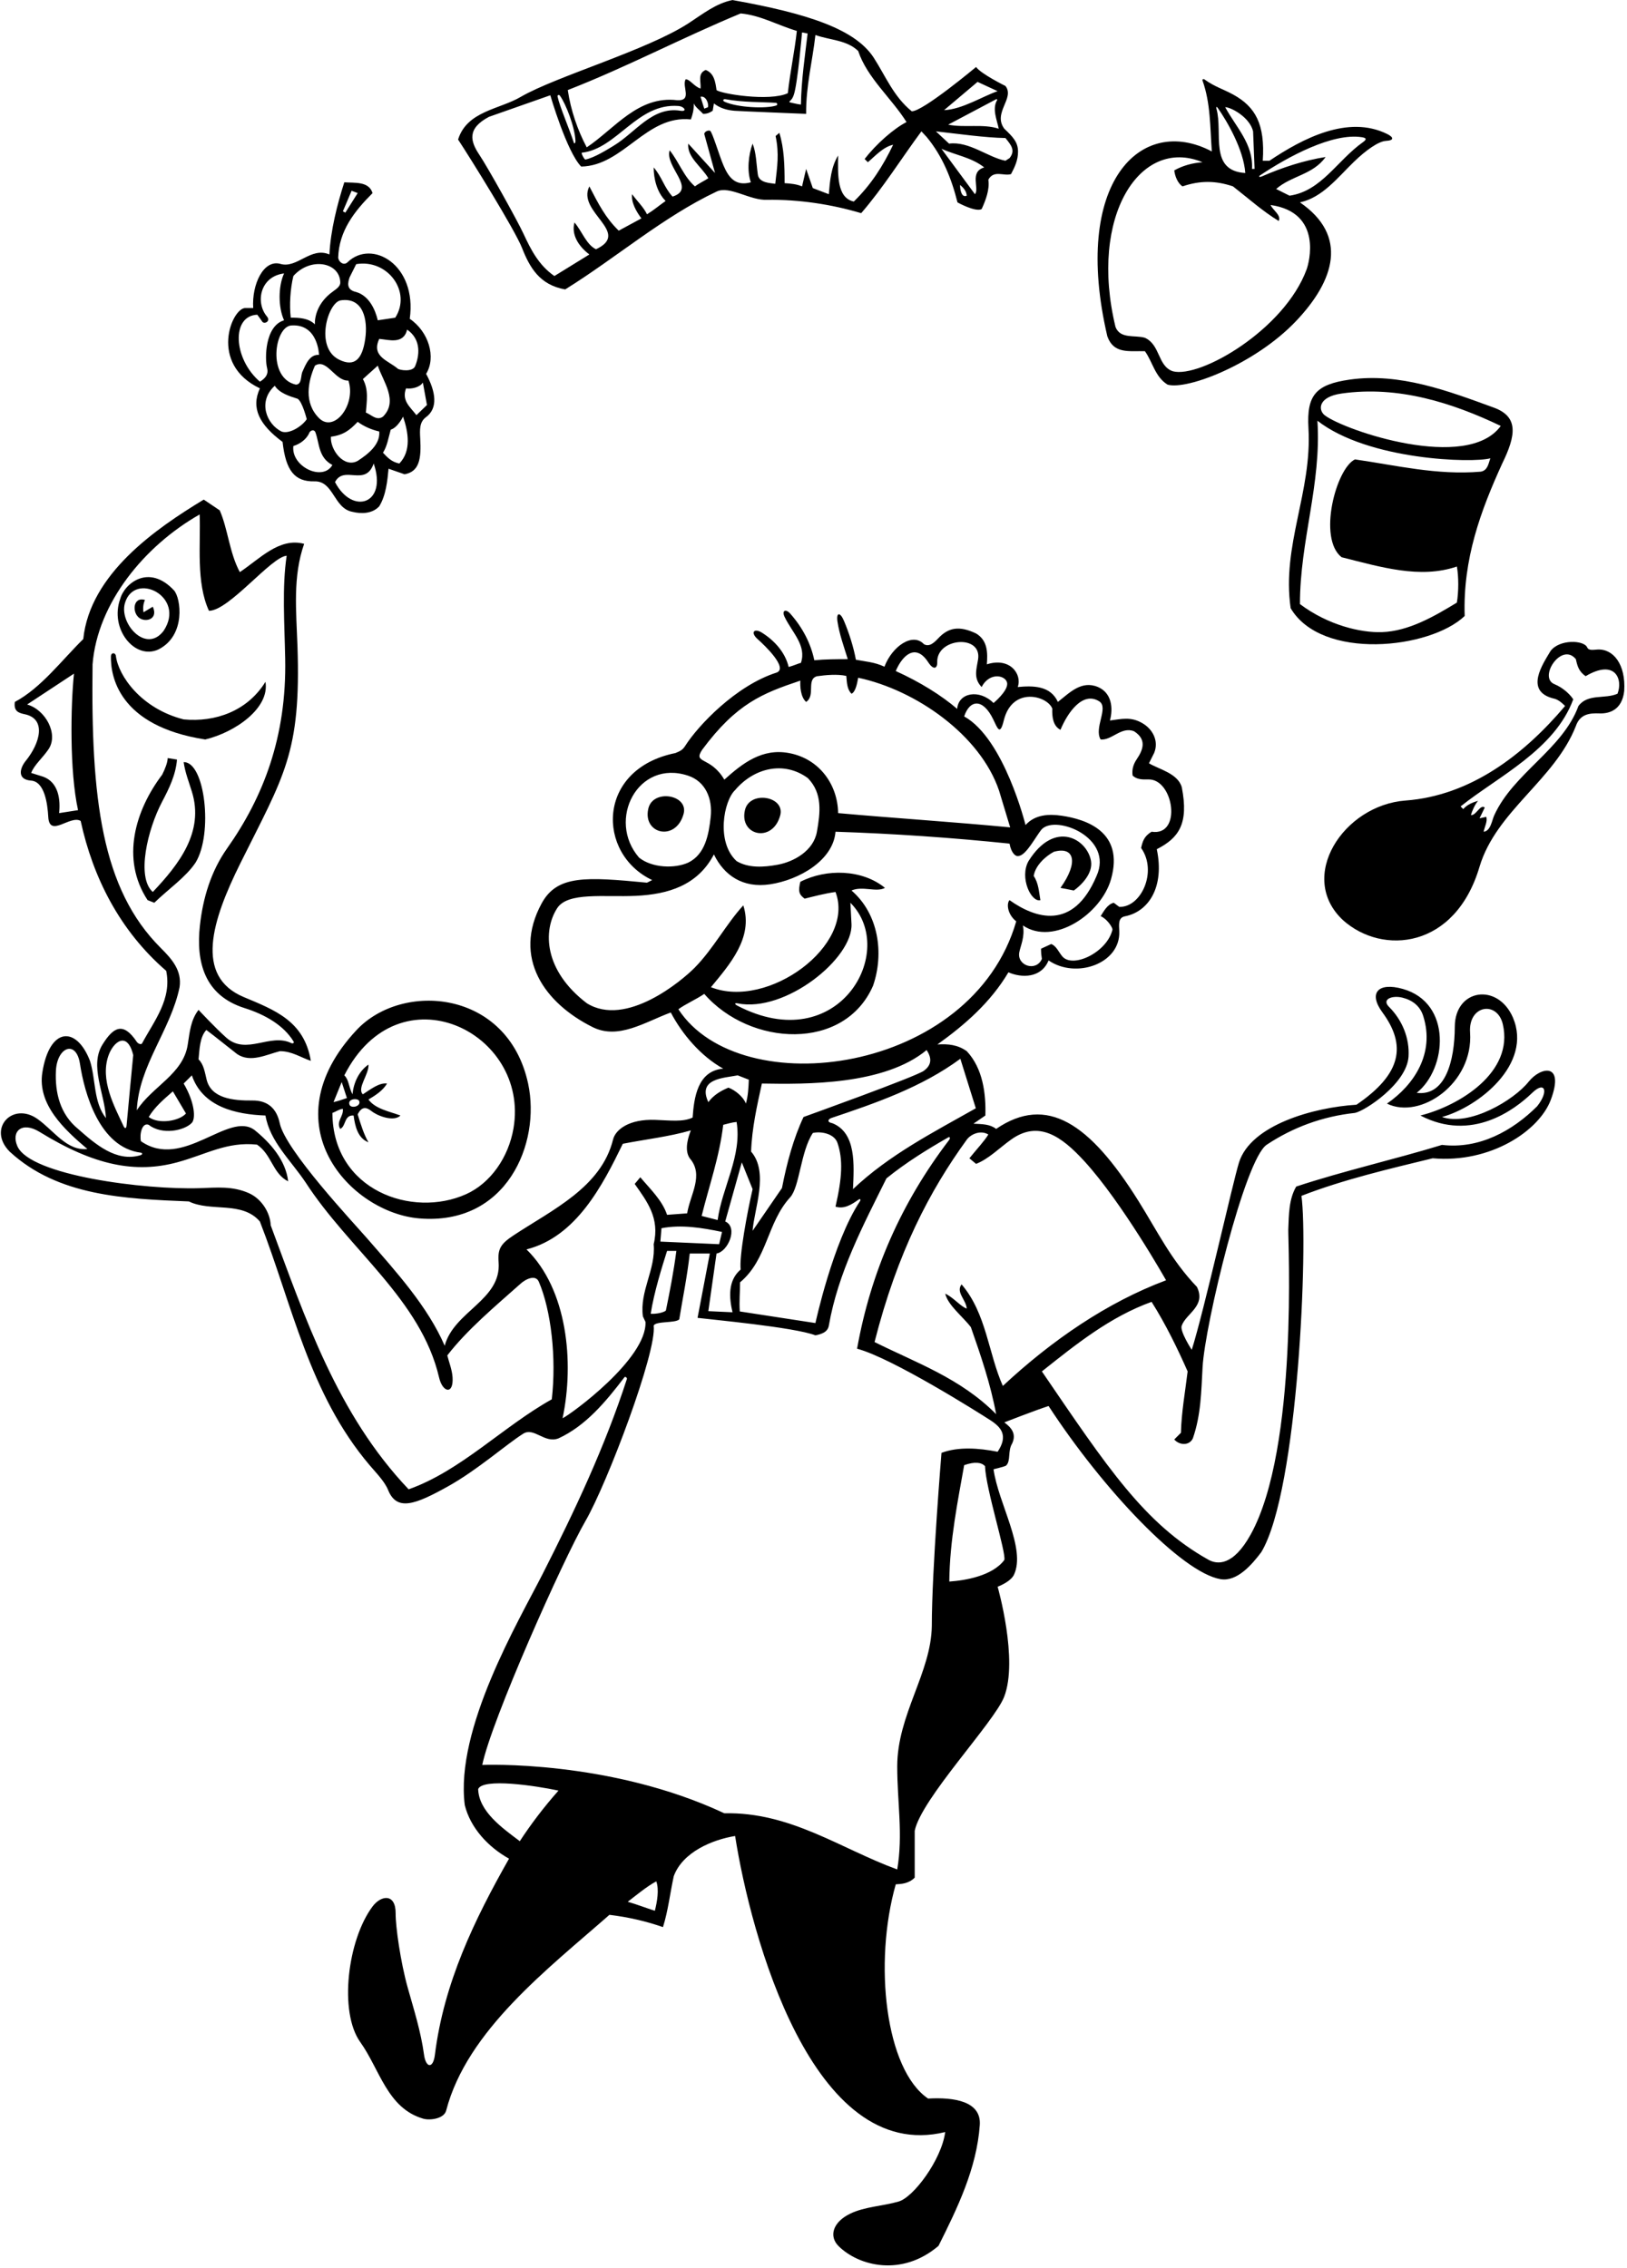 <?xml version="1.0" encoding="UTF-8"?>
<svg xmlns="http://www.w3.org/2000/svg" xmlns:xlink="http://www.w3.org/1999/xlink" width="521pt" height="726pt" viewBox="0 0 521 726" version="1.1">
<g id="surface1">
<path style=" stroke:none;fill-rule:nonzero;fill:rgb(0%,0%,0%);fill-opacity:1;" d="M 180.98 92.656 C 197.297 82.535 212.297 69.438 229.445 61.34 C 233.598 59.301 240.281 64.316 245.758 63.961 C 255.762 63.84 266.238 65.387 275.766 68.246 C 282.789 60.148 288.625 50.742 295.055 42.051 L 296.723 43.836 C 301.84 50.027 304.699 57.172 306.605 64.793 C 306.605 64.793 312.32 67.984 314.344 66.938 C 315.652 64.078 316.965 60.625 316.488 57.527 C 318.273 54.312 321.367 56.457 323.75 55.742 C 324.891 53.57 326.027 51.305 325.992 48.48 C 325.957 45.609 324.535 43.961 321.605 41.215 C 317.797 36.098 325.059 31.453 321.965 27.523 C 321.965 27.523 314.188 23.699 312.559 21.449 C 312.559 21.449 295.422 35.785 291.957 35.621 C 286.156 30.949 283.508 24.223 279.789 18.48 C 273.91 9.395 258.863 4.348 234.566 0.016 C 229.254 1.059 225.004 4.52 220.484 7.449 C 207.09 16.133 178.223 24.395 166.812 30.977 C 160.023 35.023 149.547 35.5 146.688 44.672 C 150.617 50.621 164.871 73.555 167.172 79.398 C 169.648 85.691 172.836 91.234 180.98 92.656 Z M 307.438 59.195 C 308.617 60.199 309.461 61.223 309.578 62.648 C 307.93 63.422 307.406 60.758 307.438 59.195 Z M 312.199 62.172 L 301.484 47.645 C 306.008 49.672 311.129 50.387 315.176 53.602 C 310.297 55.027 313.746 60.387 312.199 62.172 Z M 319.82 41.215 C 314.938 39.551 308.746 40.977 303.629 39.906 L 319.062 31.734 C 319.062 31.734 319.445 31.801 319.301 32.047 C 317.617 34.836 319.273 38.48 319.82 41.215 Z M 313.035 26.215 L 319.465 29.191 C 314.82 30.738 308.152 35.023 302.316 35.262 Z M 321.965 44.191 C 323.695 46.348 325.297 48.121 323.273 50.621 L 321.965 51.457 C 316.367 50.387 310.34 45.145 303.91 45.98 L 299.699 42.051 C 307.078 42.883 315.414 44.074 321.965 44.191 Z M 258.617 10.734 C 257.785 17.758 256.602 25.617 256.473 33.477 C 255.512 33.375 254.59 33.145 253.648 32.941 C 252.379 32.664 252.656 32.688 253.332 31.957 C 253.703 31.562 253.953 31.035 254.176 30.414 C 255.406 26.996 256.832 10.379 256.832 10.379 Z M 237.184 4.305 C 243.613 4.898 249.094 8.113 255.164 9.898 C 254.488 16.277 252.992 23.168 252.277 29.836 C 246.441 32.574 230.754 30.023 229.445 28.832 C 229.09 26.332 228.73 23.477 225.992 22.402 C 223.254 23.477 224.562 26.332 224.324 28.355 C 222.195 27.648 220.996 25.41 219.562 25.379 C 218.254 27.641 221.859 32.324 216.859 32.086 C 204.355 30.535 196.82 41.215 187.887 47.172 C 185.031 41.812 182.77 35.383 181.816 28.832 C 200.746 21.449 218.488 12.043 237.184 4.305 Z M 248.52 33.793 C 245.297 34.84 236.199 34.461 232.043 32.578 C 231.25 32.219 231.621 31.637 232.301 31.762 C 237.973 32.801 243.883 32.629 248.465 32.922 C 248.875 32.949 249.152 33.586 248.52 33.793 Z M 226.734 34.309 L 225.516 34.785 L 224.324 30.977 C 225.938 30.59 226.973 32.883 226.734 34.309 Z M 217.898 35.457 C 208.879 33.984 203.508 42.441 196.488 46.664 C 194.406 47.918 190.316 50.504 187.469 51.07 C 187.117 51.141 185.977 48.922 186.32 48.883 C 197.578 47.664 204.062 32.91 217.223 33.93 C 219.176 34.078 220.18 35.832 217.898 35.457 Z M 179.293 30.621 C 181.25 33.312 184.094 40.777 184.273 45.074 C 184.305 45.797 183.902 46.152 183.758 45.699 C 182.391 41.426 179.145 33.91 178.551 30.934 C 178.441 30.379 179.016 30.242 179.293 30.621 Z M 156.57 37.406 L 176.219 30.5 C 176.219 30.5 181.457 48.562 186.102 53.324 C 199.676 53.086 206.941 36.691 221.23 38.238 C 221.809 36.625 222.18 35.262 222.18 33.117 C 222.656 34.309 224.203 35.383 225.156 36.453 C 226.469 36.453 227.324 36.066 228.223 35.449 L 228.609 33.117 C 230.688 34.734 232.945 35.277 235.25 35.469 C 236.879 35.605 258.141 36.453 258.141 36.453 C 258.066 27.391 260.164 19.664 261.117 11.211 C 265.762 12.879 271.121 12.758 274.812 16.328 C 277.668 24.902 285.41 31.332 290.289 39.074 C 286.121 41.215 280.562 46.137 276.871 50.898 L 277.906 51.934 C 280.172 50.027 282.789 47.051 286.004 46.336 C 282.691 53.219 279.008 59.047 273.41 64.523 C 267.906 63.355 268.32 55.734 268.383 49.789 C 266.117 53.48 265.762 57.887 265.406 62.172 L 260.277 60.215 L 258.141 54.074 L 256.832 59.672 C 255.164 58.957 253.273 58.758 251.25 58.637 C 251.25 53.043 251.117 47.527 249.566 42.527 L 248.363 43.547 C 249.555 49.262 248.891 53.297 248.258 58.84 C 246.949 58.602 242.945 58.676 242.66 55.742 C 242.188 52.527 242.188 48.957 240.996 45.98 C 239.684 49.551 239.129 54.672 240.438 58.363 C 235.484 59.715 233.336 56.793 231.715 53.055 C 230.328 49.867 228.098 42.223 227.383 41.863 C 226.789 41.625 225.621 42.086 225.516 42.883 L 228.969 55.387 L 220.395 45.98 C 219.918 50.266 224.684 53.363 226.824 57.055 C 225.672 57.844 223.969 58.602 222.539 59.672 C 218.965 56.578 217.418 51.812 214.441 48.121 C 212.773 53.363 223.23 60.449 215.367 62.938 C 212.629 59.965 211.941 56.578 209.32 53.602 C 209.32 57.055 210.285 61.473 213.145 64.332 C 210.891 65.93 209.32 67.293 207.18 68.602 C 206.105 66.34 203.965 64.316 202.414 62.172 C 202.059 64.793 203.789 67.785 205.391 69.914 L 198.129 73.844 C 193.902 69.75 191.676 65.371 188.723 59.672 C 184.555 67.891 202.324 74.395 190.863 79.797 C 187.77 78.367 186.34 73.961 183.961 71.223 C 182.887 75.152 185.27 78.844 188.723 81.465 L 177.527 88.367 C 172.523 84.906 170.008 79.953 167.637 74.84 C 165.605 70.461 156.23 53.645 153.512 49.574 C 150.645 45.289 149.426 41.191 156.57 37.406 "/>
<path style=" stroke:none;fill-rule:nonzero;fill:rgb(0%,0%,0%);fill-opacity:1;" d="M 366.617 112.422 C 369.117 115.875 369.832 120.637 373.879 123.137 C 380.207 124.945 401.969 116.492 414.945 102.867 C 427.398 89.801 431.852 75.492 416.27 64.793 C 423.48 63.207 428.211 56.984 433.555 51.805 C 437.363 48.109 441.43 45.23 443.805 45.105 C 446.605 44.961 446.203 43.891 444.227 42.91 C 431.676 36.688 417.098 44.355 406.508 51.457 L 404.363 51.457 C 405.148 39.684 401.953 34.199 394.984 30.324 C 392.027 28.68 388.816 27.715 385.734 25.449 C 385.352 25.172 384.926 25.379 385.074 25.797 C 387.668 33.051 387.484 40.711 388.051 48.48 C 365.301 36.484 343.113 58.426 354.59 107.66 C 356.613 113.375 361.496 112.305 366.617 112.422 Z M 403.535 56.121 C 412.512 50.113 426.742 42.461 436.09 43.926 C 437.469 44.141 437.801 44.555 436.461 45.504 C 428.176 51.367 423.152 61.176 412.938 62.648 L 408.648 60.508 C 413.531 56.219 420.438 55.98 424.484 50.266 C 417.688 51.328 410.605 53.621 404.086 56.473 C 403.297 56.816 402.871 56.566 403.535 56.121 Z M 401.266 42.051 L 401.742 54.074 L 400.91 54.074 C 401.387 46.098 395.789 40.738 392.336 34.309 C 394.195 34.324 400.195 37.523 401.266 42.051 Z M 389.98 34.598 C 392.914 38.773 398.246 47.895 398.766 55.387 C 387.012 54.66 391.691 42.504 389.535 34.82 C 389.363 34.219 389.559 33.996 389.98 34.598 Z M 385.074 51.934 C 381.859 52.172 378.762 53.004 376.023 54.551 C 376.262 56.457 377.094 58.602 378.645 59.672 C 384.238 57.77 389.238 57.77 394.836 59.672 C 399.719 63.484 404.363 67.648 409.48 70.746 C 410.316 68.84 407.695 67.41 406.863 65.625 C 423.727 68.035 419.102 84.348 418.426 86.195 C 411.34 105.547 384.238 121.199 375.547 118.852 C 370.664 117.184 371.617 110.398 366.617 108.137 C 363.402 107.184 358.758 108.609 357.211 104.684 C 348.621 69.215 365.113 43.645 385.074 51.934 "/>
<path style=" stroke:none;fill-rule:nonzero;fill:rgb(0%,0%,0%);fill-opacity:1;" d="M 83.223 124.328 C 80.309 130.645 83.043 135.953 90.488 141.477 C 91.508 150.664 94.34 154.254 100.734 154.102 C 106.871 153.953 106.828 162.762 112.871 163.859 C 115.73 164.574 119.301 164.457 121.445 162.074 C 123.59 158.621 124.066 153.859 124.422 150.051 L 129.543 151.836 C 134.316 150.992 134.934 146.836 134.566 140.379 C 134.41 137.664 134.285 135.102 136.375 133.578 C 140.316 130.715 139.59 125.469 136.449 119.684 C 139.75 114.352 137.258 106.164 131.211 102.062 C 133.645 84.711 119.02 76.402 111.285 83.965 C 110.16 85.062 108.535 84.059 108.297 82.504 C 108.535 73.934 113.469 67.648 119.301 61.816 C 118.113 58.004 113.707 58.602 110.254 58.363 C 107.992 65.387 105.848 73.844 105.488 81.465 C 99.504 78.895 95.148 86.027 89.836 84.492 C 84.406 82.922 80.586 91.055 81.082 98.609 L 78.578 98.609 C 74.258 98.535 66.742 116.48 83.223 124.328 Z M 112.59 61.07 L 114.539 61.816 L 110.578 68.078 L 109.801 67.648 Z M 90.129 138.141 C 85.359 135.754 82.438 128.562 87.984 123.496 C 89.539 125.895 92.719 126.844 95.312 127.664 C 96.844 128.617 98.227 134.211 98.227 134.211 C 96.523 136.684 92.453 139.078 90.129 138.141 Z M 93.941 142.785 C 95.992 142.16 97.914 140.797 98.898 138.898 C 99.223 137.711 100.602 137.316 101.012 138.426 C 102.309 141.934 101.922 146.508 106.441 148.859 C 103.316 154.277 93.133 149.328 93.941 142.785 Z M 100.848 117.066 C 104.656 114.566 107.277 122.066 111.562 121.828 C 114.113 129.48 107.027 138.727 102.156 133.855 C 97.273 128.973 98.586 122.188 100.848 117.066 Z M 107.277 154.336 C 110.164 148.785 117.039 156.004 119.66 148.383 C 124.156 161.352 112.883 165.047 107.277 154.336 Z M 114.539 147.547 C 110.113 149.961 105.672 143.965 105.965 139.809 C 110.031 139.285 112.039 137.664 114.539 135.047 C 116.684 136.594 118.945 137.547 121.445 138.141 C 121.805 142.43 117.637 145.523 114.539 147.547 Z M 116.207 121.352 L 120.969 117.066 C 122.637 122.066 127.637 128.379 122.637 133.379 C 120.613 134.809 118.945 132.781 117.16 132.07 C 117.426 128.43 118.113 124.805 116.207 121.352 Z M 127.875 148.383 C 125.492 147.906 124.184 146.598 122.637 144.93 C 124.008 142.77 124.344 140.277 125.117 137.555 C 127.422 136.84 129.066 133.379 129.066 133.379 C 130.734 138.262 131.805 144.332 127.875 148.383 Z M 135.414 122.484 L 136.719 129.656 L 133.352 132.902 C 131.23 130.164 128.59 128.258 130.02 124.328 C 131.773 124.59 134.359 124.047 135.414 122.484 Z M 130.375 105.516 C 135.113 108.812 134.215 114.109 132.938 117.215 C 132.125 119.195 127.926 118.512 127.355 118.016 C 124.367 115.43 118.785 114.156 121.445 108.492 C 124.422 108.73 129.188 110.398 130.375 105.516 Z M 111.922 88.844 L 114.062 84.559 C 124.219 82.867 131.871 93.477 126.566 101.703 L 120.969 102.539 C 120.137 98.969 118.113 94.68 114.062 93.488 C 110.73 92.77 111.445 90.395 111.922 88.844 Z M 109.113 96.152 C 116.297 95.098 117.863 102.277 116.945 108.578 C 116.039 114.789 113.664 117.68 108.535 115.113 C 100.703 111.191 105.027 96.754 109.113 96.152 Z M 93.941 88.367 C 99.379 82.223 108.727 83.898 108.965 90.344 C 109.035 91.504 108.039 92.309 106.781 93.188 C 100.227 97.773 100.848 103.848 100.848 103.848 C 98.82 101.824 95.727 101.676 93.105 101.703 C 92.629 97.539 92.957 92.484 93.941 88.367 Z M 93.285 104.191 C 101.891 103.602 102.156 113.613 102.156 113.613 C 99.18 113.375 97.871 116.711 96.918 118.852 C 96.203 120.16 96.797 123.02 94.773 123.137 C 85.508 121.105 87.852 104.562 93.285 104.191 Z M 82.391 100.754 C 82.98 101.508 83.477 102.258 83.996 102.992 C 84.625 103.879 86.793 102.879 85.48 101.316 C 81.734 96.871 83.246 88.5 90.965 87.535 C 89.059 91.703 89.059 98.371 90.965 102.539 C 84.82 104.355 84.75 114.824 85.535 117.863 C 86.016 119.707 85.113 121.055 83.223 122.188 C 74.66 114.848 74.031 101.062 82.391 100.754 "/>
<path style=" stroke:none;fill-rule:nonzero;fill:rgb(0%,0%,0%);fill-opacity:1;" d="M 432.215 121.523 C 421.281 123.078 418.391 126.555 418.996 137.039 C 420.188 157.547 410.387 174.48 413.293 194.699 C 423.168 211.508 457.875 207.84 469.02 197.203 C 468.422 178.984 474.141 163.504 481.047 148.383 C 485.441 139.383 486.363 133.418 478.359 130.496 C 463.84 125.188 448.191 119.246 432.215 121.523 Z M 474.141 151 C 460.207 152.191 447.109 148.977 433.895 147.07 C 427.836 149.922 421.906 172.348 429.605 178.387 C 441.988 181.484 454.73 185.414 466.52 181.363 C 467.113 184.578 467.113 189.344 466.52 192.914 C 459.164 197.383 451.086 202.07 442.504 202.367 C 435.785 202.598 425.312 200.176 416.27 193.391 C 416.27 173.031 423.176 155.051 421.867 134.688 C 438.145 147.395 471.699 148.297 477.234 146.715 C 476.641 148.383 476.402 150.645 474.141 151 Z M 480.57 136.355 C 469.809 151.215 430.477 137.754 424.234 132.965 C 422.059 131.293 421.996 127.059 429.59 125.98 C 447.805 123.383 465.203 129.012 480.57 136.355 "/>
<path style=" stroke:none;fill-rule:nonzero;fill:rgb(0%,0%,0%);fill-opacity:1;" d="M 489.508 346.289 C 484.766 352.246 470.574 360.637 461.754 357.594 C 473.418 354.402 490.773 340.723 484.496 325.801 C 479.621 314.496 465.902 316.555 465.859 328.672 C 465.82 339.734 462.789 351.023 453.66 349.852 C 463.348 342.184 465.148 321.051 449.156 316.574 C 441.312 314.379 438.098 317.863 442.672 324.09 C 450.391 334.586 448.922 343.762 434.367 353.664 C 420.605 354.508 400.523 360.137 396.754 372.156 C 394.82 378.312 385.551 419.746 381.621 432.133 C 381.621 432.133 377.777 426.223 378.391 424.449 C 379.781 420.438 386.266 418.195 383.293 412 C 374.93 403.25 370.801 394.441 364.508 384.398 C 349.004 359.652 335.242 350.309 318.988 361.402 C 316.965 359.855 314.664 359.891 311.723 359.734 L 315.535 357.117 C 315.742 350.328 314.82 342.113 309.578 336.516 C 306.688 334.469 303.629 334.137 300.176 334.371 C 308.949 328.094 317.199 320.918 322.918 311.273 C 327.133 313.121 333.438 313.18 335.777 307.465 C 344.52 313.48 358.824 308.555 358.418 298.156 C 358.336 295.996 357.969 293.781 360.242 293.34 C 367.754 291.883 372.992 284.039 370.426 271.859 C 377.539 268.246 380.688 263.648 378.449 252.094 C 377.258 247.57 371.023 246.258 367.926 244.355 L 369.594 241.02 C 371.141 237.211 369.117 233.398 365.781 231.496 C 362.094 229.352 359.113 230.184 355.422 230.66 C 356.496 226.73 356.02 221.852 351.613 219.945 C 346.254 217.684 342.445 221.852 338.754 224.707 C 336.371 219.469 330.789 219.477 325.895 219.945 C 327.383 215.867 323.426 210.289 316.012 212.68 C 316.27 209.145 316.367 205.062 312.559 202.797 C 307.113 200.203 303.672 200.926 300.48 204.309 C 299.035 205.84 297.617 207.148 295.887 206.25 C 292.289 202.352 285.703 206.871 283.215 213.434 C 279.984 211.914 277 211.789 274.074 211.199 C 273.336 207.168 271.863 202.535 270.242 198.723 C 269.012 195.832 267.738 196.02 268.176 198.973 C 268.762 202.957 270.297 207.223 271.477 211.016 C 268.008 211.02 264.16 211.035 260.762 211.371 C 259.605 205.891 256.98 200.879 253.062 196.453 C 251.59 194.789 250.27 195.445 251.254 197.504 C 253.617 202.438 258.355 206.652 256.473 212.203 C 255.773 212.348 254.227 213.062 252.547 213.527 C 251.43 208.785 247.914 204.98 243.938 202.512 C 241.461 200.977 240.207 202.492 242.641 204.637 C 244.922 206.645 252.395 213.828 248.734 215.301 C 235.684 219.422 223.547 232.273 219.406 238.793 C 218.559 240.125 217.781 240.457 216.285 241.078 C 190.93 246.184 191.016 273.324 208.844 281.742 L 207.18 282.578 C 187.609 280.699 178.402 280.098 173.445 289.211 C 163.984 306.617 174.406 321.164 189.781 328.82 C 198.062 332.941 206.609 327.141 214.801 324.133 C 218.488 331.156 224.465 338.145 231.59 342.113 C 223.352 342.805 222.242 351.438 221.793 357.766 C 218.746 359.25 214.664 358.68 209.766 358.508 C 201.441 358.211 197.098 361.617 196.312 364.801 C 192.539 380.078 176.957 387.238 164.527 395.43 C 160.379 398.164 159.324 399.75 159.664 404.043 C 160.621 416.227 145.371 419.719 142.402 430.82 C 136.938 418.258 127.105 407.422 117.59 396.484 C 113.223 391.461 91.383 368.203 89.582 359.594 C 88.59 354.844 85.719 352.258 80.828 352.309 C 74.539 352.375 67.648 351.609 66.168 345.641 C 65.582 343.266 65.25 340.754 63.578 339.137 C 63.891 336.094 63.934 331.992 66.078 329.73 C 69.41 332.23 72.453 334.754 75.961 337.469 C 80.246 340.328 85.367 337.59 89.652 336.516 C 93.465 336.516 96.32 338.539 99.535 339.613 C 97.406 326.82 87.938 323.348 78.035 319.184 C 62.219 312.531 67.855 294.703 76.949 276.406 C 90.941 248.258 96.434 241.176 95.254 206.801 C 94.871 195.602 93.703 184.598 97.395 174.102 C 89.414 171.957 83.105 178.984 76.793 183.152 C 73.461 176.961 72.984 169.34 70.363 163.387 L 65.242 159.934 C 49.883 169.25 28.809 183.746 26.664 204.586 C 19.758 211.371 13.09 220.301 4.754 224.707 C 4.316 227.711 5.98 228.246 7.918 228.652 C 14.918 230.109 12.898 237.855 8.219 243.609 C 6.324 245.941 5.422 249.574 9.949 249.898 C 14.297 250.211 15.223 257.363 15.453 261.512 C 15.836 268.363 22.492 260.809 25.832 262.812 C 29.762 280.91 38.332 297.938 53.219 310.797 C 55.098 319.859 49.387 326.766 45.508 333.996 C 45.207 334.555 44.199 334.121 43.809 333.539 C 39.406 326.938 36.273 328.855 32.82 334.395 C 28.594 341.176 33.539 350.113 33.926 357.949 C 29.879 352.828 30.711 345.566 28.809 339.613 C 24.488 328.379 15.84 328.73 13.551 343.383 C 11.969 353.523 20.469 361.523 27.973 367.832 C 21.441 368.527 17.266 361.965 12.047 358.246 C 4.039 352.543 -4.172 361.324 3.086 368.664 C 18.566 382.953 40 383.789 60.48 384.621 C 67.508 388.074 77.508 384.383 83.223 391.051 C 93.582 417.605 98.941 446.184 118.352 469.047 C 120.477 471.559 123.152 474.227 124.273 476.992 C 127.059 483.844 132.824 481.789 143.59 475.766 C 152.977 470.512 162.016 462.465 167.527 458.988 C 171.012 456.785 174.363 462.207 178.84 460.473 C 187.512 456.477 193.891 448.871 199.961 440.906 C 200.223 440.562 200.867 441.086 200.75 441.453 C 193.688 463.191 184.074 483.609 173.684 504.035 C 166.062 519.016 145.684 553.445 148.832 577.879 C 150.617 585.141 156.336 591.332 163.004 595.023 C 151.906 614.586 142.129 634.805 139.266 657.797 C 138.688 662.449 136.352 661.988 135.781 657.785 C 134.773 650.336 132.547 643.41 130.574 636.383 C 128.234 628.035 126.66 616.68 126.691 612.586 C 126.746 606.082 122.055 606.652 119.305 610.324 C 111.293 621.012 108.461 644.109 115.367 653.75 C 121.605 662.457 124 674.906 135.496 678.254 C 137.609 678.887 142.211 678.324 142.879 675.637 C 149.547 650.035 175.504 630.27 195.152 613.004 C 201.105 613.719 206.82 615.027 212.297 616.934 C 213.938 611.746 214.562 606.098 215.754 600.621 C 218.609 592.879 228.137 588.949 235.398 587.762 C 240.363 619.473 260.105 692.941 302.676 682.543 C 301.484 691.473 292.426 703.574 287.672 704.809 C 282.836 706.223 276.926 706.426 272.305 708.648 C 266.523 711.43 265.445 715.996 268.516 719.043 C 274.969 725.457 288.785 728.984 300.531 718.977 C 306.594 706.855 312.762 694.199 313.746 680.32 C 314.289 672.676 305.539 671.348 297.195 671.824 C 283.52 662.559 279.68 628.461 286.84 603.238 C 288.422 603.129 290.887 603.121 292.91 601.098 L 292.91 586.094 C 295.004 575.859 318.344 551.402 321.535 543.246 C 326.176 531.371 319.465 507.98 319.465 507.98 C 320.895 507.387 323.727 506.07 324.68 504.164 C 328.66 495.719 319.617 481.219 318.152 470.355 C 318.152 470.355 321.844 469.492 322.176 469.176 C 323.758 467.676 322.633 464.5 324.105 462.137 C 325.641 458.828 323.609 456.867 321.605 455.352 C 321.605 455.352 331.371 451.539 335.777 450.113 C 353.203 476.848 378.449 503.445 390.828 505.543 C 396.168 506.445 400.918 500.836 403.887 496.906 C 415.793 477.141 418.891 397.84 416.746 382.836 C 430.199 377.598 445.086 374.145 458.777 370.809 C 477.426 372.445 492.91 361.941 496.598 352.098 C 501.113 340.047 493.34 341.473 489.508 346.289 Z M 18.926 260.309 C 19.402 256.145 18.805 250.426 13.805 248.641 L 9.992 247.449 C 10.871 244.949 13.703 242.605 15.559 239.824 C 18.797 234.961 14.539 227.172 8.684 225.539 L 23.688 215.656 C 22.633 225.746 22.238 246.953 24.996 259.355 Z M 307.52 338.949 L 312.477 354.801 C 298.781 362.539 284.695 369.738 273.145 380.691 C 273.48 372.984 274.262 362.684 266.57 359.59 C 264.574 359.199 265.258 358.234 266.262 357.895 C 280.293 353.188 295.188 348.062 307.52 338.949 Z M 234.566 420.105 L 226.824 419.746 L 229.445 401.293 C 233.086 400.75 236.496 392.945 232.234 391.031 L 237.539 372.117 L 240.996 380.691 C 239.328 387.836 236.648 402.191 237.184 406.41 C 232.988 409.984 233.5 415.527 234.566 420.105 Z M 211.465 397.48 L 211.82 393.195 C 218.23 391.969 224.844 393.055 231.207 394.387 L 230.277 398.316 Z M 216.586 400.461 C 215.676 407.395 214.539 413.133 213.23 419.562 C 212.395 420.277 209.918 420.699 208.367 420.582 C 209.441 413.676 212.016 405.488 213.609 400.461 Z M 240.52 368.664 C 240.77 361.219 242.426 353.902 243.973 346.875 C 258.223 347.117 283.145 347.406 296.723 336.16 C 298.789 339.289 297.859 341.281 295.871 342.773 C 293.402 344.633 257.309 357.594 257.309 357.594 C 254.094 364.379 251.949 372.355 250.402 380.336 L 240.996 394.027 C 241.473 387.121 246.316 375.344 240.52 368.664 Z M 236.977 410.527 C 245.789 403.145 245.551 391.492 253.02 383.312 C 256.066 379.992 256.355 368.664 260.285 362.711 C 262.812 362.102 267.145 362.863 268.176 365.887 C 269.98 371.184 269.688 376.984 267.547 386.289 C 270.277 387.137 272.637 385.676 274.855 384.086 C 275.445 383.664 275.754 383.988 275.34 384.609 C 266.723 397.633 261.117 423.559 261.117 423.559 L 236.895 419.84 C 236.672 416.438 236.977 413.863 236.977 410.527 Z M 336.969 226.852 C 336.848 229.469 337.203 232.445 339.586 233.637 C 341.953 227.949 346.77 221.227 351.996 224.523 C 355.133 226.504 350.23 233.039 352.445 236.734 C 356.02 237.09 359.113 232.445 363.164 234.113 C 367.25 236.742 366.09 239.969 364.012 243.047 C 362.984 244.562 362.391 246.258 362.688 248.285 C 364.02 249.562 365.852 249.578 367.715 249.523 C 375.848 249.289 378.625 267.801 368.762 266.266 C 366.379 267.691 365.887 269.328 365.41 271.473 C 370.73 278.969 365.41 290.598 358.398 290.316 L 356.652 289.008 C 354.629 289.484 353.52 291.625 352.445 293.293 C 354.457 294.105 356.379 297.004 356.223 297.656 C 354.461 304.922 343.527 310.094 340.184 306.188 C 339.012 304.816 338.27 302.801 336.609 302.223 L 333.344 303.727 C 333.43 303.676 333.23 304.559 333.633 306.984 C 331.844 311.164 325.613 309.223 326.395 304.891 C 326.77 302.789 328.262 299.906 327.562 296.27 C 337.352 302.922 352.641 292.629 355.789 281.41 C 360.051 266.254 347.797 262.293 339.996 261.145 C 335.77 260.52 331.418 260.777 328.395 264.121 C 328.395 264.121 321.562 236.457 308.746 229.352 C 310.562 223.902 314.77 223.484 318.066 230.328 C 319.473 233.246 320.219 235.613 321.434 230.637 C 324.121 219.641 335.379 222.699 336.969 226.852 Z M 297.23 212.004 C 298.965 214.672 300.188 213.98 300.121 212.008 C 299.855 204.191 314.523 202.938 313.199 211.117 C 312.684 214.301 311.645 217.156 314.344 219.945 C 316.938 214.871 322.465 216.234 322.527 218.902 C 322.586 221.398 318.152 225.062 318.152 225.062 C 313.621 220.535 306.91 221.707 306.508 226.941 C 301.508 222.652 294.676 218.367 286.84 214.824 C 288.918 209.883 293.16 205.734 297.23 212.004 Z M 224.871 239.992 C 235.883 225.188 244.113 221.98 256.289 217.891 C 256.168 219.676 256.355 223.16 258.141 224.707 C 261.238 222.684 258.117 217.496 261.594 216.492 C 264.488 216.09 268.09 215.75 271 216.383 C 271.219 218.66 271.238 220.66 272.668 222.09 C 273.949 221.547 274.469 218.836 274.812 216.969 C 293.27 220.898 313.91 235.297 319.926 253.129 L 323.477 264.871 C 304.781 263.086 287.074 261.977 268.383 260.309 C 268.262 251.141 262.332 242.91 252.746 241.102 C 244.055 239.434 237.781 244.355 231.945 249.594 C 227.48 241.98 221.762 244.652 224.871 239.992 Z M 261.594 266.266 C 260.527 272.363 254.238 275.875 249.027 276.828 C 244.527 277.656 239.664 277.945 235.875 275.672 C 229.195 269.535 231.797 256.305 235.398 252.93 C 241.473 245.781 251.074 243.512 258.695 249.105 C 263.461 253.988 262.664 260.191 261.594 266.266 Z M 204.652 274.562 C 194.215 262.559 204.238 242.918 220.391 248.336 C 225.871 250.176 228.238 255.645 227.574 261.586 C 226.941 267.289 225.797 273.496 220.395 276.148 C 216.086 278.109 208.82 277.895 204.652 274.562 Z M 217.23 323.098 C 219.508 321.426 222.895 319.965 225.516 318.18 C 240.227 335.055 270.398 336.609 279.574 315.559 C 283.145 305.199 281.359 292.578 272.668 285.078 C 276.238 283.527 280.609 285.762 283.387 284.242 C 276.121 278.289 264.617 278.016 256.281 282.301 C 255.605 285.176 255.723 286.293 257.664 287.695 C 260.508 286.988 264.094 286.031 267.547 285.555 C 274.039 302.637 245.875 323.266 227.66 316.035 C 233.508 308.922 241.352 300.199 238.02 289.84 C 232.535 295.828 228.43 303.723 222.48 309.77 C 218.371 313.945 200.461 329.035 187.887 321.156 C 174.191 310.699 173.762 297.949 178.426 290.734 C 181.816 285.492 193.414 287.258 203.609 286.789 C 213.891 286.316 223.414 283.484 228.609 273.527 C 231.852 280.238 237.879 284.41 246.574 283.102 C 255.918 281.691 266.812 275.438 267.547 266.266 C 285.887 266.859 304.938 268.168 323.273 270.074 C 323.809 273.133 325.297 274.367 326.25 274.004 C 328.676 273.781 331.848 267.453 333.633 265.43 C 338.254 260.809 356.68 268.184 351.137 280.434 C 343.637 298.207 331.406 293.934 323.273 288.172 C 322.32 289.125 322.453 292.586 325.418 294.961 C 311.254 343.938 237.113 353.52 217.23 323.098 Z M 272.312 289.008 C 287.719 304.414 268.602 338.852 236.098 321.941 C 235.145 321.441 235.195 321.012 236.215 321.215 C 251.477 324.27 273.203 306.773 272.668 295.793 Z M 236.23 344.258 L 239.789 345.648 C 239.691 348.215 239.543 350.887 238.852 353.305 C 238.137 351.281 235.52 349.02 233.254 348.188 C 230.926 349.176 228.609 350.449 226.824 352.828 C 223.254 345.211 231.797 345.133 236.23 344.258 Z M 231.59 360.094 C 232.965 359.75 234.445 359.297 235.875 359.18 C 237.66 370.012 231.23 380.098 229.801 390.574 L 224.684 389.266 C 227.062 379.621 230.398 370.332 231.59 360.094 Z M 57.504 316.035 C 58.301 310.723 55.059 307.035 51.496 303.492 C 32.508 284.605 29.082 255.656 29.641 212.68 C 31.188 193.035 46.312 174.695 63.934 164.695 C 64.289 174.34 62.742 186.484 66.91 195.535 C 73.34 195.535 86.816 178.27 91.797 177.91 C 90.293 187.953 91.102 199.445 91.324 210.902 C 91.809 235.906 84.297 255.211 72.715 271.609 C 67.543 278.93 64.973 287.539 64.012 296.312 C 62.738 307.902 65.426 318.645 78.285 322.711 C 84.836 324.777 90.809 328.188 94.004 333.414 C 94.285 333.879 93.777 334.176 93.273 333.93 C 86.496 330.645 78.934 337.883 72.508 332.23 C 69.078 329.199 63.578 323.301 63.578 323.301 C 61.078 326.516 60.758 330.309 60.125 334.371 C 58.695 343.898 48.723 347.789 43.809 355.449 C 44.406 341.16 54.645 329.848 57.504 316.035 Z M 55.359 349.379 L 59.551 356.469 C 57.449 358.871 50.875 360.031 47.621 357.594 C 49.645 354.258 52.383 351.996 55.359 349.379 Z M 34.723 337.953 C 36.289 333.469 40.742 329.938 42.66 337.77 C 42.262 341.605 41.004 355.199 40.535 360.293 C 40.426 361.508 39.879 361.176 39.621 360.629 C 36.562 354.09 32.004 345.762 34.723 337.953 Z M 24.996 361.402 C 19.223 356.699 17.578 349.785 17.906 342.82 C 18.27 335.121 24.422 332.785 25.609 340.574 C 27.016 349.781 31.742 367.359 45.133 369.02 C 45.668 369.086 45.629 369.629 45.055 369.801 C 37.219 372.188 30.434 366.176 24.996 361.402 Z M 176.695 447.969 C 161.098 456.66 147.641 470.828 130.852 476.785 C 107.992 452.73 97.75 422.012 86.676 392.242 C 86.559 388.434 83.938 383.906 79.77 382.004 C 74.465 379.625 69.371 380.195 63.898 380.375 C 46.484 380.938 9.625 376.34 5.555 366.918 C 3.492 362.141 7.066 358.906 12.66 362.355 C 30.254 373.203 43.465 375.715 56.844 372.074 C 66.027 369.578 72.652 365.414 82.301 366.434 C 87.062 369.648 87.273 375.691 92.273 378.191 C 91.5 371.406 86.551 365.84 81.547 361.789 C 73.242 355.492 58.574 374.738 45.121 365.332 C 44.645 363.07 45.477 359.258 47.621 360.094 C 51.836 363.43 58.98 362.004 61.406 359.484 C 62.672 358.172 62.453 353.059 58.812 346.875 L 61.434 344.258 C 64.887 354.379 75.484 356.758 85.008 357.117 C 86.438 365.449 92.988 371.285 97.871 378.551 C 111.848 400.148 134.789 416.035 140.605 440.992 C 141.75 445.906 145.32 446.555 144.914 440.855 C 144.746 438.461 143.758 436.004 143.234 433.918 C 149.547 425.703 158.836 417.961 166.453 411.176 C 168.129 409.562 171.473 407.836 172.551 410.348 C 176.492 419.535 178.215 434.723 176.695 447.969 Z M 180.148 454.039 C 183.961 436.062 181.637 412.699 168.598 399.98 C 184.555 395.934 193.008 379.383 199.438 366.164 C 206.703 364.738 214.203 363.902 221.23 361.879 C 220.516 363.664 218.965 368.07 220.871 370.809 C 225.516 376.168 221.012 382.41 220.039 388.434 L 213.609 388.91 C 212.059 384.266 208.25 380.691 205.035 376.883 L 203.246 379.023 C 207.18 384.621 211.352 389.949 209.32 398.316 C 210.043 406.359 204.773 413.332 205.867 421.414 L 206.703 423.203 C 207.18 434.988 182.887 452.73 180.148 454.039 Z M 166.453 589.426 C 160.738 585.141 153.355 579.902 153.117 572.758 C 154.562 569.145 171.441 571.648 178.84 573.234 C 174.195 578.473 170.027 583.949 166.453 589.426 Z M 209.695 611.711 C 207.074 610.875 204.133 609.734 201.023 608.82 C 203.762 606.715 207.059 603.953 210.156 602.285 C 211.105 604.906 210.438 608.797 209.695 611.711 Z M 321.605 499.406 C 317.797 504.527 309.02 505.969 303.984 506.312 C 304.113 493.055 306.797 480.109 308.746 469.047 C 312.234 467.836 314.242 468.16 315.422 469.344 C 315.668 476.656 322.266 497.148 321.605 499.406 Z M 319.465 464.758 C 313.391 463.566 306.844 463.09 301.484 465.113 C 301.484 465.113 298.387 502.621 298.387 520.484 C 298.195 535.508 287.312 548.941 287.312 565.492 C 287.312 577.043 289.219 587.285 287.312 598.477 C 269.098 591.809 253.141 580.02 231.945 580.496 C 195.145 563.246 154.43 565.016 154.43 565.016 C 157.328 550.836 180.258 499.395 187.469 486.941 C 194.438 474.906 210.395 432.727 209.32 424.391 C 209.918 422.844 216.441 423.656 217.516 422.348 C 218.645 415.387 220.039 408.793 220.871 401.293 L 227.301 401.293 L 223.371 421.891 C 227.293 422.398 254.332 424.867 261.117 427.488 C 262.902 427.133 265.047 426.535 265.406 424.391 C 268.383 407.363 276.359 392.363 283.859 377.238 C 290.148 372.164 296.844 368.012 303.664 364.113 C 304.207 363.805 304.359 364.391 303.898 364.992 C 288.625 385.004 278.848 407.156 274.453 431.773 C 285.699 434.73 313.855 452.535 317.105 454.641 C 320.613 456.91 322.926 459.566 319.465 464.758 Z M 321.133 443.684 C 316.488 433.324 315.891 420.465 307.914 411.176 C 306.008 413.676 309.344 416.059 309.578 418.914 C 307.797 418.438 305.176 415.223 302.676 414.152 C 303.629 417.961 308.152 421.297 310.891 424.867 C 314.105 434.035 317.199 443.086 318.988 452.73 C 307.555 441.184 293.387 436.301 280.051 429.633 C 287.371 400.84 297.781 381.109 309.578 364.855 C 310.766 363.203 313.867 361.641 316.488 363.188 C 315.297 365.215 312.668 368.004 310.414 370.809 L 312.559 372.598 C 316.582 371.047 320.09 367.438 323.82 364.785 C 332.57 358.559 339.906 363.746 347.207 371.707 C 359.383 384.988 373.402 409.863 373.402 409.863 C 354.59 416.891 336.848 429.035 321.133 443.684 Z M 492.238 354.141 C 484.379 361.996 473.664 367.953 461.754 366.523 C 447.109 371.023 429.895 374.941 415.078 379.859 C 412.73 383.844 412.723 388.762 412.535 393.598 C 412.414 396.715 415.828 463.5 400.516 491.211 C 394.816 501.523 389.688 500.859 386.941 499.316 C 366.441 487.809 354.605 469.762 333.633 439.039 C 344.707 430.227 355.543 421.535 368.762 416.77 C 373.285 423.914 377.094 431.773 380.309 439.039 C 379.594 444.992 378.285 452.375 378.164 458.684 L 376.023 460.828 C 377.691 462.734 380.867 462.859 381.977 460.473 C 384.621 452.867 384.66 445.305 385.09 437.691 C 385.859 423.93 398.609 371.121 405.629 366.469 C 414.008 360.91 423.477 357.395 433.895 356.281 C 437.195 355.59 450.445 346.875 451.039 338.305 C 451.418 332.41 449.07 326.598 444.777 322.312 C 442.363 319.898 445.781 318.574 449.066 319.379 C 452.109 320.129 454.777 321.93 455.801 325.441 C 459.41 337.094 453.02 347.188 444.133 353.305 C 454.824 358.543 471.863 346.832 470.75 330.535 C 470.148 321.727 479.449 320.301 481.23 327.879 C 484.863 343.348 467.219 354.023 454.848 357.117 C 471.254 365.68 485.004 355.316 490.66 349.844 C 494.719 345.922 496.047 349.363 492.238 354.141 "/>
<path style=" stroke:none;fill-rule:nonzero;fill:rgb(0%,0%,0%);fill-opacity:1;" d="M 50.715 207.918 C 59.637 203.461 57.918 191.355 55.695 188.977 C 47.656 180.383 39.848 186.781 38.504 191.703 C 35.008 201.312 43.164 211.41 50.715 207.918 Z M 39.988 193.148 C 42.973 182.676 59.719 190.965 52.383 201.965 C 46.734 209.379 38.152 199.582 39.988 193.148 "/>
<path style=" stroke:none;fill-rule:nonzero;fill:rgb(0%,0%,0%);fill-opacity:1;" d="M 44.73 197.91 C 46.832 199.305 50.719 198.156 48.93 194.227 L 45.953 196.012 C 45.695 194.516 45.93 193.07 46.43 192.082 C 42.562 190.871 42.148 196.203 44.73 197.91 "/>
<path style=" stroke:none;fill-rule:nonzero;fill:rgb(0%,0%,0%);fill-opacity:1;" d="M 511.52 207.941 C 510.16 208.023 508.73 208.336 508.246 207.242 C 507.215 204.91 499.43 204.562 496.523 208.395 C 494.301 212.227 487.742 221.395 497.746 223.68 C 499.402 224.059 501.168 226.016 501.168 226.016 C 487.828 241.789 470.766 254.742 450.078 256.281 C 430.152 257.766 415.23 280.789 430.082 294.602 C 442.715 305.891 466.023 303.766 473.781 277.457 C 479.141 259.598 497.836 249.711 504.621 232.445 C 505.973 228.562 508.996 228.27 512.215 228.387 C 515.195 228.496 519.395 227.395 520.102 221.254 C 520.672 212.684 516.586 207.633 511.52 207.941 Z M 517.957 222.09 C 513.91 223.875 508.434 221.969 505.453 226.016 C 500.336 239.977 484.645 247.461 478.484 261.012 C 477.746 262.645 477.324 266.078 475.09 266.266 C 475.434 264.586 476.402 262.93 475.926 261.5 L 473.781 261.977 L 475.449 258.523 C 474.02 257.332 472.684 261.168 471.02 260.93 C 471.375 259.621 472.352 257.453 473.305 256.379 C 471.996 256.738 469.867 257.473 468.559 259.02 L 467.711 258.168 C 479.617 248.641 497.836 240.066 503.789 223.875 C 502.656 222.148 500.398 220.102 497.738 219.012 C 492.523 216.879 500.039 205.414 504.621 211.016 C 505.145 213.391 505.594 214.922 507.738 216.473 C 517.223 210.867 519.773 217.453 517.957 222.09 "/>
<path style=" stroke:none;fill-rule:nonzero;fill:rgb(0%,0%,0%);fill-opacity:1;" d="M 85.008 218.277 C 79.176 227.684 68.934 231.258 58.812 230.305 C 45.184 226.852 37.93 216.371 37.105 209.973 C 36.965 208.875 35.551 208.762 35.523 210.164 C 35.406 216.164 37.746 232.41 65.719 236.734 C 75.332 234.426 86.414 226.695 85.008 218.277 "/>
<path style=" stroke:none;fill-rule:nonzero;fill:rgb(0%,0%,0%);fill-opacity:1;" d="M 62.625 276.148 C 68.281 266.957 65.652 243.781 58.812 243.996 C 59.289 247.332 60.48 250.309 61.434 253.402 C 65.504 266.383 57.148 276.859 48.93 285.555 C 43.613 280.898 47.211 265.59 51.887 256.715 C 54.18 252.367 56.301 248.008 56.672 243.164 L 53.695 242.688 C 53.672 244.102 52.883 246.102 51.93 248.008 C 43.355 259.32 38.57 274.957 47.266 288.172 L 49.406 289.008 C 53.812 284.719 59.543 280.789 62.625 276.148 "/>
<path style=" stroke:none;fill-rule:nonzero;fill:rgb(0%,0%,0%);fill-opacity:1;" d="M 238.523 259.453 C 236.742 267.5 247.309 269.988 249.812 261.152 C 251.633 254.871 239.91 252.902 238.523 259.453 "/>
<path style=" stroke:none;fill-rule:nonzero;fill:rgb(0%,0%,0%);fill-opacity:1;" d="M 333.156 288.172 C 332.68 285.434 332.562 282.695 331.016 280.434 C 331.488 277.219 334.586 274.242 337.445 272.695 C 343.914 270.844 345.555 275.898 339.586 284.242 L 343.871 285.078 C 346.145 283.461 350.031 279.688 349.367 275.664 C 348.223 268.703 337.816 262.184 329.348 275.672 C 326.395 280.945 330.195 288.953 333.156 288.172 "/>
<path style=" stroke:none;fill-rule:nonzero;fill:rgb(0%,0%,0%);fill-opacity:1;" d="M 114.141 329.797 C 85.973 359.988 112.25 388.195 134.211 390.051 C 162.258 392.418 173.223 366.055 169.121 346.926 C 162.664 316.809 128.801 314.082 114.141 329.797 Z M 109.418 346.398 L 111.086 351.52 C 109.656 351.996 108.469 352.457 106.801 352.828 Z M 164.438 361.18 C 162.84 370.57 157.035 378.797 149.27 382.293 C 132.012 390.066 106.535 381.078 106.441 356.281 C 107.516 355.926 108.586 355.094 109.777 354.973 C 110.133 357.355 107.516 359.02 108.941 361.402 C 110.848 360.57 110.133 356.879 113.23 357.117 C 113.691 360.492 114.539 364.379 117.992 365.688 C 116.562 363.309 115.492 359.855 114.539 356.758 C 115.871 354.074 117.363 354.449 118.926 355.68 C 121.133 357.414 126.188 359.16 128.234 357.117 C 124.66 355.805 120.137 354.973 117.992 351.996 C 120.137 350.688 122.52 349.258 123.945 346.875 C 121.445 346.52 118.59 348.781 116.207 350.328 C 114.184 348.426 118.23 343.898 117.992 340.805 C 114.898 342.945 113.23 346.637 112.871 350.328 C 111.551 347.719 111.758 345.695 110.254 344.258 C 127.793 309.836 169.664 330.41 164.438 361.18 Z M 115.016 352.473 C 115.691 354.16 112.488 354.992 111.922 353.664 C 111.172 351.719 114.602 351.438 115.016 352.473 "/>
<path style=" stroke:none;fill-rule:nonzero;fill:rgb(0%,0%,0%);fill-opacity:1;" d="M 218.875 260.656 C 220.695 254.379 208.969 252.406 207.586 258.957 C 205.805 267.008 216.367 269.492 218.875 260.656 "/>
</g>
</svg>
